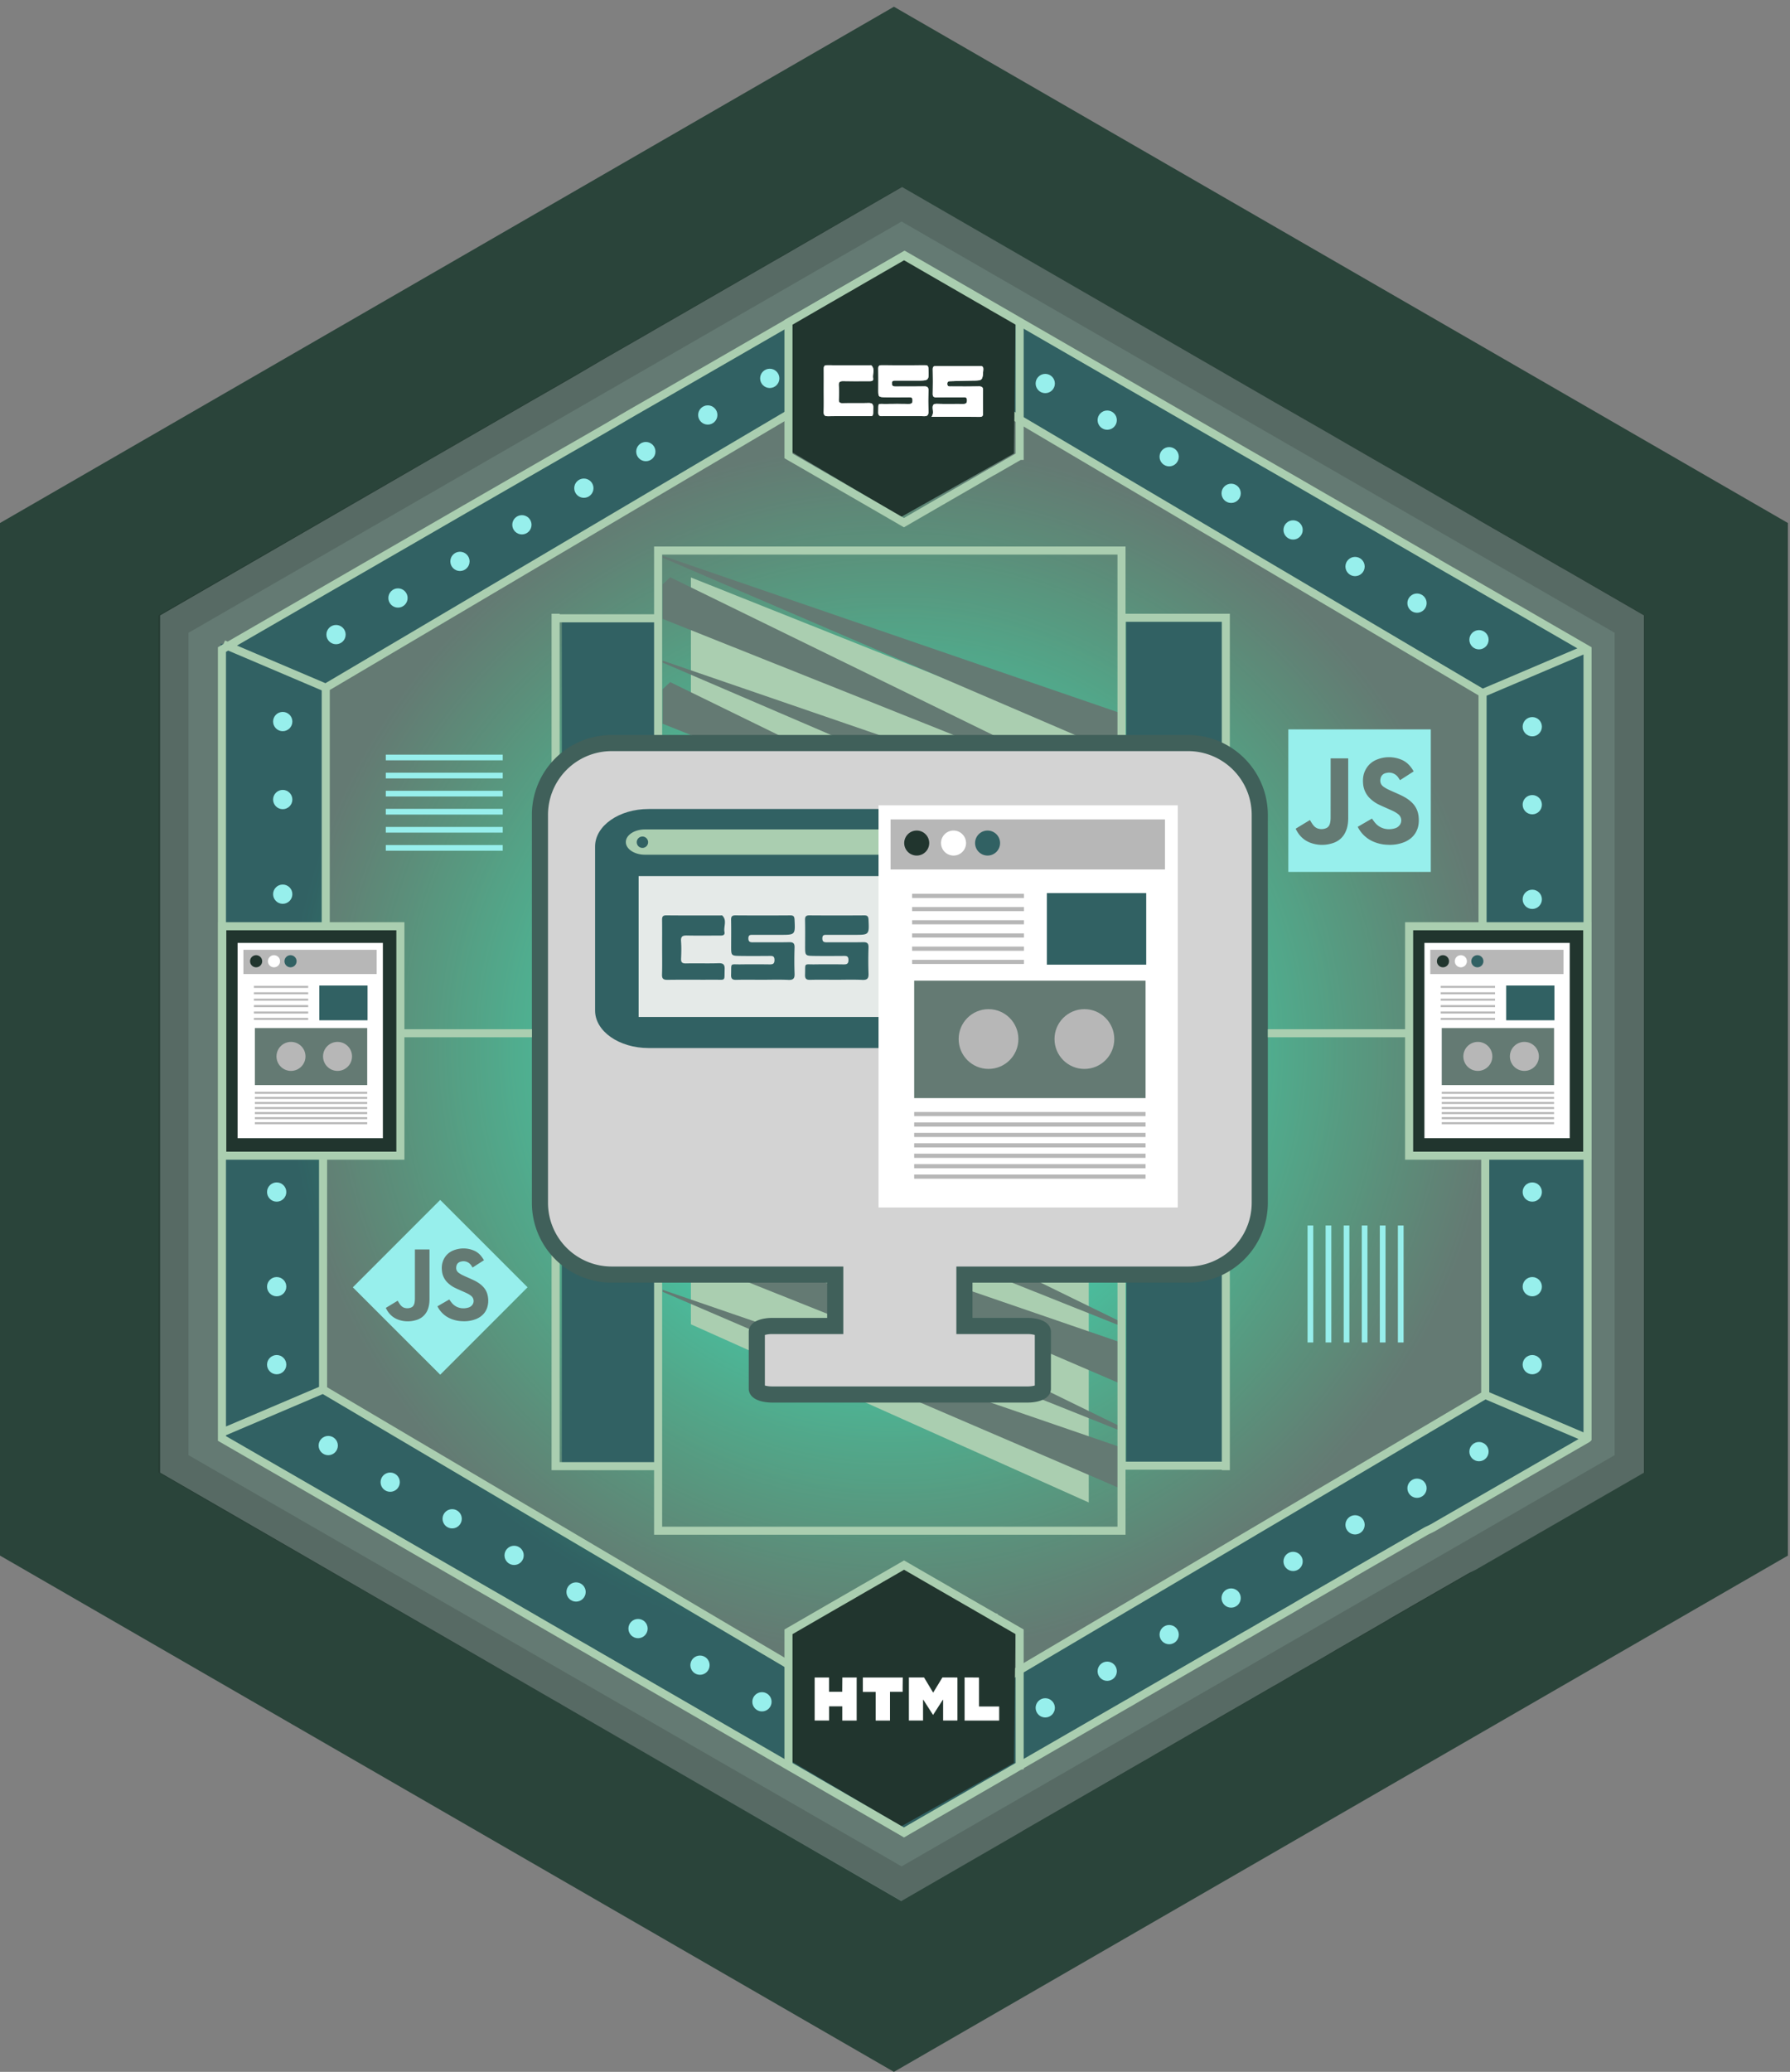 <svg xmlns="http://www.w3.org/2000/svg" width="110.979" height="128.417" viewBox="0 0 110.979 128.417"><rect x="0" y="0" width="110.979" height="128.417" fill="#808080" stroke="none"/><path fill="#2A443A" d="M110.849 96.417l-55.426 32L0 96.417v-64l55.423-32 55.426 32z"/><path fill="#647A73" d="M101.926 38.143v53.131l-.009.01-1.42.819-6.281 3.62-2.719 1.57-.241.121-.13.059-.11.061-3.03 1.74-1.869 1.079-.04.03-3.25 1.88-.87.511-1.38.79-1.46.85-.181.099-.019.011-1.71.989-.96.551-4.621 2.67-.629.369-.061.03-3.5 2.021-4.04 2.33-.01.01-.429.25-7.081 4.089-7.57-4.379-.04-.021-2.069-1.199-5.361-3.101-.69-.399-5.09-2.941-.389-.229-.491-.28-.33-.191-1.849-1.069-.571-.33-1.71-.99-2.509-1.451-2.911-1.679-.089-.05-4.67-2.7-2.111-1.221-7.5-4.329V38.143l14.33-8.279 1.991-1.151 4.929-2.839 1.58-.911.17-.099 1.66-.95 1.161-.67 1.54-.901.519-.3 2.28-1.309.69-.401 1.46-.839 5.721-3.3.46-.261 6.069-3.51 1.44-.83 1.06.611 6.49 3.75 14.53 8.389 1.04.601 2.3 1.319.87.5 1.52.88 1.37.79.801.46.09.051 1.809 1.04 3.78 2.189.04.021v.01l.26.149.66.381 1.46.84 1.941 1.12.779.449.441.25 1.939 1.12z"/><path fill="#316163" d="M98.333 89.458h-6.416v-46.5l6.343-2.698z"/><g fill="#316163"><path d="M98.417 89.166l-42.521 24.511-2.198-4.463 40.357-23.762zm0-48.668l-41.97-24.717-2.749 4.668 40.357 23.762z"/><path d="M98.333 40.205h-6.416v46.5l6.343 2.698z"/></g><g fill="#316163"><path d="M13.531 40.123L55.99 15.958l2.258 4.116-40.356 23.762zm0 48.668L55.5 113.507l2.748-4.668-40.356-23.762z"/><path d="M13.613 89.083h6.416v-46.5l-6.342-2.698z"/></g><radialGradient id="a" cx="55.251" cy="65.04" r="37.501" gradientUnits="userSpaceOnUse"><stop offset="0" stop-color="#38ffff"/><stop offset="1" stop-color="#2aff91" stop-opacity="0"/></radialGradient><circle fill="url(#a)" cx="55.251" cy="65.042" r="37.501"/><path fill="none" stroke="#AACEB0" stroke-width=".5" stroke-miterlimit="10" d="M98.426 40.261v48.896l-.009.009-1.306.753-5.779 3.332-2.504 1.445-.221.111-.119.055-.103.055-2.788 1.602-1.72.993-.037.028-2.991 1.73-.801.47-1.269.727-1.344.782-.166.091-.019.011-1.574.91-.883.506-4.251 2.457-.58.341-.055.027-3.221 1.86-3.718 2.144-.01.009-.395.23-6.515 3.764-6.968-4.03-.036-.02-1.904-1.103-4.933-2.854-.636-.368-4.684-2.706-.359-.211-.451-.258-.304-.174-1.702-.985-.525-.304-1.573-.912-2.31-1.334-2.678-1.546-.083-.044-4.298-2.486-1.941-1.123-6.903-3.984V40.261l13.188-7.619 1.831-1.059 4.537-2.613 1.455-.838.156-.091 1.528-.875 1.067-.616 1.417-.829.478-.276 2.099-1.205.635-.368 1.343-.773 5.265-3.037.423-.24 5.586-3.23 1.325-.764.976.562 5.973 3.45 13.372 7.722.957.552 2.116 1.215.801.459 1.397.81 1.262.727.737.424.082.046 1.666.957 3.479 2.015.037.019v.009l.238.138.607.35 1.345.773 1.785 1.031.718.413.405.23 1.785 1.032zM60.917 104.875l31.166-18.417m6.343 2.699l-6.343-2.699m0 0V70.125M60.75 24.542l31.167 18.416m6.343-2.698l-6.343 2.698m0 0v16.334M51.197 104.542L20.03 86.125m-6.342 2.699l6.342-2.699m0 0V69.792m31.333-45.584L20.196 42.625m-6.342-2.698l6.342 2.698m0 0v16.333"/><path fill="#316163" d="M69.833 38.208h6v52.417h-6zm-35 .25h5.833v52.25h-5.833z"/><g fill="#21352E"><path d="M55.876 32.035l-6.902-4.088.089-8.021 6.991-3.933 6.903 4.087-.09 8.02zm0 81.162l-6.902-4.088.089-8.021 6.991-3.933 6.903 4.087-.09 8.02zM16.405 58.875h8.25V69.5h-8.25zm70.96-1.465h11.043v14.223H87.365z"/><path d="M13.781 57.41h11.043v14.223H13.781z"/></g><path fill="#AACEB0" d="M67.502 93.125L42.835 82.082v-46.29l24.667 9.832z"/><path fill="#647A73" d="M41.551 61.778l-.468.44v2.14l28.25 11.27v-.277zm-.468-1.333v.122l28.25 12.139v-2.554zm.468-5.167l-.468.44v2.14l28.25 11.27v-.277zm-.468-1.333v.122l28.25 12.139v-2.554zm0 26v.122L69.346 92.21c-.001-.044-.013-.082-.013-.127v-2.432l-28.25-9.706zm.468-5.167l-.468.44v2.14l28.25 11.27v-.277zm-.468-1.333v.122l28.25 12.139v-2.554zm.468-5.167l-.468.44v2.14l28.25 11.27v-.277zm-.468-1.333v.122l28.25 12.139v-2.554zm.468-18.167l-.468.44v2.14l28.25 11.27v-.277zm-.468-1.333v.122l28.25 12.138v-2.553zm.468-5.167l-.468.44v2.14l28.25 11.27v-.277zm-.468-1.333v.122l28.25 12.138v-2.553zm.468-5.167l-.468.44v2.14l28.25 11.27v-.277zm-.468-1.332v.121l28.25 12.138v-2.553z"/><path fill="none" stroke="#AACEB0" stroke-width=".5" stroke-miterlimit="10" d="M40.803 34.125h28.73v60.751h-28.73zM76 38.042v53.083m-6.5-.281H76m-6.526-52.552h6.75M34.447 91.125V38.042m6.5.281h-6.5m6.527 52.552h-6.75M63.217 19.98v8.278h-.002l-.22.128-.979.564-.424.244-.037.02-.02.009-.018.008-.472.271-.291.17-.005.004-.507.294-.136.079-.214.122-.228.133-.029.015-.002.003-.267.153-.149.086-.72.416-.097.058-.011.004-.545.315-.629.363-.002.001-.067.039-1.103.638-1.179-.683-.006-.003-.323-.187-.835-.483-.108-.062-.792-.458-.061-.037-.076-.043-.052-.029-.287-.166-.09-.052-.265-.155-.392-.225-.454-.262-.013-.008-.728-.421-.328-.19-1.169-.673V19.98l2.232-1.29.311-.18.768-.442.246-.141.026-.015.26-.148.179-.105.24-.14.082-.047.354-.205.108-.062.227-.13.891-.515.072-.04.946-.546.224-.13.165.094 1.011.585 2.265 1.307.162.094.357.206.136.077.237.137.212.124.125.072.015.007.282.162.589.341.006.003v.003l.04.022.102.06.229.13.303.175.12.069.069.038.302.176zm0 81.162v8.277h-.002l-.22.129-.979.565-.424.244-.037.019-.02.008-.018.01-.472.271-.291.168-.005.005-.507.294-.136.078-.214.123-.228.133-.029.015-.002.003-.267.152-.149.086-.72.417-.097.058-.011.004-.545.316-.629.361-.002.002-.067.039-1.103.637-1.179-.681-.006-.003-.323-.187-.835-.484-.108-.062-.792-.458-.061-.037-.076-.043-.052-.029-.287-.166-.09-.052-.265-.155-.392-.225-.454-.262-.013-.007-.728-.422-.328-.19-1.169-.674v-8.277l2.232-1.29.311-.18.768-.442.246-.141.026-.015.26-.149.179-.104.24-.14.082-.047.354-.205.108-.062.227-.129.891-.516.072-.04.946-.546.224-.131.165.095 1.011.585 2.265 1.307.162.093.357.207.136.077.237.136.212.125.125.073.015.006.282.163.589.34.006.002v.004l.04.022.102.06.229.129.303.176.12.069.069.038.302.176zM87.365 57.41h11.043v14.223H87.365zm-73.584 0h11.043v14.223H13.781z"/><g><path fill="#D3D3D3" stroke="#40605A" stroke-miterlimit="10" d="M73.654 46.055H37.925a4.449 4.449 0 0 0-4.449 4.451v24.045a4.448 4.448 0 0 0 4.449 4.45h13.859v3.185h-3.908c-.526 0-.954.16-.954.358v3.534c0 .198.427.355.954.355h15.829c.526 0 .952-.157.952-.355v-3.534c0-.198-.426-.358-.952-.358h-3.911v-3.185h13.859a4.451 4.451 0 0 0 4.452-4.45V50.506a4.45 4.45 0 0 0-4.451-4.451z"/><path fill="none" stroke="#AACEB0" stroke-width=".5" stroke-miterlimit="10" d="M78.604 64.042h8.813m-62.677 0h8.239"/><path fill="#316163" d="M58.047 62.636c0 1.283-1.485 2.323-3.318 2.323H40.213c-1.832 0-3.318-1.04-3.318-2.323V52.467c0-1.284 1.486-2.324 3.318-2.324h14.516c1.833 0 3.318 1.04 3.318 2.324v10.169z"/><path fill="#AACEB0" d="M55.673 52.192c0 .434-.533.785-1.19.785H39.991c-.657 0-1.19-.351-1.19-.785 0-.433.533-.784 1.19-.784h14.492c.657 0 1.19.352 1.19.784z"/><g fill-rule="evenodd" clip-rule="evenodd" fill="#FFF"><path d="M57.752 25.835c1.021 0 2.003-.004 2.985.004.186 0 .212-.081.211-.236-.008-.458-.017-.915.001-1.373.009-.228-.067-.289-.289-.281-.56.013-1.124.004-1.685.003-.117 0-.246.031-.243-.168.003-.174.116-.153.226-.158.44-.012.879-.032 1.319-.035.647-.006.635-.001.683-.65.015-.203-.023-.255-.225-.253-.893.007-1.785.006-2.678 0-.161-.001-.231.031-.228.211.012.501.01 1.003 0 1.504-.003.169.048.226.222.224.549-.01 1.101-.001 1.652-.006.135 0 .251-.016.251.191 0 .202-.087.227-.254.226-.533-.009-1.063.009-1.595-.009-.233-.007-.292.069-.279.287.01.164.061.341-.074.519zm-1.785-.045c.432 0 .865-.015 1.295.006.248.012.308-.08.299-.308a17.814 17.814 0 0 1 0-1.266c.008-.205-.05-.278-.267-.272-.592.012-1.185.001-1.775.007-.146 0-.221-.029-.221-.199.003-.168.094-.168.214-.168h1.354c.735 0 .729 0 .694-.749-.008-.153-.05-.205-.209-.205-.894.007-1.786.007-2.68 0-.174-.001-.222.054-.219.224.009.43.004.862.003 1.292 0 .457-.001.461.46.469.471.007.943.004 1.416 0 .138 0 .244-.007.246.196.003.211-.098.221-.26.22a49.046 49.046 0 0 0-1.383 0c-.559.009-.462-.102-.482.501-.007.194.054.262.252.255.421-.012.842-.003 1.263-.003zm-4.893-1.594c0 .442.01.884-.004 1.326-.006.207.052.276.268.274.763-.014 1.526 0 2.289-.008.585-.004.49.09.513-.506.009-.237-.066-.31-.305-.302-.531.018-1.063-.001-1.595.01-.188.004-.244-.06-.235-.242a7.426 7.426 0 0 0-.002-.844c-.019-.234.074-.288.291-.282.542.012 1.084.001 1.626.004.124 0 .24-.019.211-.175-.053-.268.139-.569-.109-.806-.016-.016-.058-.006-.087-.006-.885 0-1.768.006-2.651-.003-.188-.001-.212.078-.209.234.004.443 0 .882-.001 1.326z"/><path d="M57.752 25.835c.135-.178.084-.355.075-.519-.013-.218.046-.294.279-.287.531.018 1.062 0 1.595.009.167.001.254-.024.254-.226 0-.208-.116-.191-.251-.191-.552.004-1.104-.004-1.652.006-.174.001-.225-.055-.222-.224.01-.501.012-1.003 0-1.504-.004-.18.066-.212.228-.211.893.006 1.785.007 2.678 0 .201-.001.239.05.225.253-.048.648-.035.644-.683.65-.44.003-.879.023-1.319.035-.109.004-.223-.016-.226.158-.003.199.126.168.243.168.561.001 1.125.01 1.685-.003.222-.007.298.053.289.281-.018.458-.009.915-.001 1.373.001.155-.025.236-.211.236-.983-.008-1.964-.004-2.986-.004zm-1.785-.045c-.421 0-.843-.009-1.263.003-.198.007-.259-.061-.252-.255.021-.603-.076-.492.482-.501.461-.007.922-.006 1.383 0 .162.001.263-.009.26-.22-.002-.203-.108-.196-.246-.196-.473.004-.945.007-1.416 0-.461-.007-.46-.012-.46-.469.001-.43.006-.862-.003-1.292-.003-.169.045-.225.219-.224.894.007 1.786.007 2.68 0 .159 0 .201.051.209.205.035.749.041.749-.694.749h-1.354c-.12 0-.211 0-.214.168 0 .169.075.199.221.199.59-.006 1.183.004 1.775-.007.217-.006.274.068.267.272-.015.421-.015.843 0 1.266.009.229-.051.32-.299.308-.429-.021-.863-.006-1.295-.006zm-4.892-1.594c0-.443.004-.882-.001-1.325-.003-.156.021-.235.209-.234.883.009 1.767.003 2.651.003.029 0 .071-.01.087.006.249.237.057.538.109.806.029.156-.087.175-.211.175-.542-.003-1.084.007-1.626-.004-.217-.006-.31.047-.291.282.021.28.015.563.002.844-.009.182.047.246.235.242.532-.012 1.064.007 1.595-.01.238-.007.313.065.305.302-.022.597.073.502-.513.506-.763.008-1.526-.006-2.289.008-.216.001-.274-.068-.268-.274.015-.443.005-.885.006-1.327z"/></g><path fill-rule="evenodd" clip-rule="evenodd" fill="#E5EAE8" d="M39.594 54.303h15.342v8.731H39.594z"/><path d="M47.246 60.728c-.535 0-1.068-.011-1.601.004-.25.008-.327-.079-.318-.325.026-.761-.096-.622.609-.634a68.214 68.214 0 0 1 1.752.001c.204.003.331-.011.33-.278-.004-.256-.138-.248-.314-.247-.597.004-1.193.009-1.79 0-.584-.008-.583-.017-.583-.593.001-.545.008-1.093-.004-1.637-.004-.214.058-.286.278-.283 1.13.008 2.26.008 3.39 0 .201-.001.255.065.266.261.044.945.051.945-.879.945h-1.714c-.15-.001-.266 0-.269.214-.001.215.095.25.278.25.75-.007 1.498.008 2.248-.008.272-.006.346.085.336.347-.017.532-.018 1.066.001 1.598.011.291-.066.405-.379.392-.546-.026-1.091-.007-1.637-.007zm4.586 0c-.535 0-1.068-.011-1.601.004-.251.008-.327-.079-.318-.325.026-.761-.097-.622.609-.634a68.295 68.295 0 0 1 1.753.001c.204.003.331-.011.329-.278-.004-.256-.138-.248-.314-.247-.597.004-1.193.009-1.79 0-.584-.008-.583-.017-.583-.593.001-.545.008-1.093-.004-1.637-.004-.214.058-.286.278-.283 1.13.008 2.26.008 3.39 0 .201-.001.255.065.266.261.044.945.051.945-.879.945h-1.714c-.15-.001-.266 0-.269.214-.001.215.095.25.278.25.75-.007 1.498.008 2.248-.008.273-.006.346.085.336.347-.017.532-.018 1.066.001 1.598.011.291-.066.405-.379.392-.546-.026-1.092-.007-1.637-.007zm-10.781-2.02c0-.559.005-1.117-.002-1.677-.003-.196.027-.299.265-.296 1.118.011 2.236.006 3.354.006.037 0 .091-.014.112.005.314.302.071.682.138 1.022.037.197-.11.222-.266.22-.688-.002-1.372.01-2.059-.005-.275-.007-.391.059-.369.357.027.354.019.711.003 1.068-.012.23.059.31.298.306.673-.015 1.347.01 2.019-.012.3-.01.396.08.384.38-.027.756.094.638-.647.642-.967.008-1.933-.008-2.897.008-.273.003-.348-.084-.339-.346.018-.558.006-1.118.006-1.678z" fill-rule="evenodd" clip-rule="evenodd" fill="#316163"/><circle fill-rule="evenodd" clip-rule="evenodd" fill="#316163" cx="39.83" cy="52.202" r=".353"/><g fill-rule="evenodd" clip-rule="evenodd" fill="#97EFEC"><circle cx="64.805" cy="105.854" r=".597"/><circle cx="68.647" cy="103.585" r=".597"/><circle cx="72.488" cy="101.316" r=".597"/><circle cx="76.33" cy="99.048" r=".597"/><circle cx="80.171" cy="96.779" r=".597"/><circle cx="84.013" cy="94.511" r=".597"/><circle cx="87.854" cy="92.242" r=".597"/><circle cx="91.696" cy="89.973" r=".597"/><circle cx="95" cy="84.583" r=".597"/><circle cx="95" cy="79.75" r=".597"/><circle cx="95" cy="73.884" r=".597"/><circle cx="17.154" cy="84.583" r=".597"/><circle cx="17.154" cy="79.75" r=".597"/><circle cx="17.154" cy="73.884" r=".597"/></g><g fill-rule="evenodd" clip-rule="evenodd" fill="#97EFEC"><circle cx="64.805" cy="23.771" r=".597"/><circle cx="68.647" cy="26.04" r=".597"/><circle cx="72.488" cy="28.309" r=".597"/><circle cx="76.33" cy="30.577" r=".597"/><circle cx="80.171" cy="32.846" r=".597"/><circle cx="84.013" cy="35.114" r=".597"/><circle cx="87.854" cy="37.383" r=".597"/><circle cx="91.696" cy="39.652" r=".597"/><circle cx="95" cy="45.042" r=".597"/><circle cx="95" cy="49.876" r=".597"/><circle cx="95" cy="55.741" r=".597"/></g><g fill-rule="evenodd" clip-rule="evenodd" fill="#97EFEC"><circle cx="47.724" cy="23.452" r=".597"/><circle cx="43.882" cy="25.721" r=".597"/><circle cx="40.041" cy="27.99" r=".597"/><circle cx="36.199" cy="30.258" r=".597"/><circle cx="32.358" cy="32.527" r=".597"/><circle cx="28.517" cy="34.795" r=".597"/><circle cx="24.675" cy="37.064" r=".597"/><circle cx="20.833" cy="39.333" r=".597"/><circle cx="17.529" cy="44.723" r=".597"/><circle cx="17.529" cy="49.557" r=".597"/><circle cx="17.529" cy="55.422" r=".597"/></g><g fill-rule="evenodd" clip-rule="evenodd" fill="#97EFEC"><circle cx="47.241" cy="105.479" r=".597"/><circle cx="43.399" cy="103.21" r=".597"/><circle cx="39.558" cy="100.941" r=".597"/><circle cx="35.716" cy="98.673" r=".597"/><circle cx="31.875" cy="96.404" r=".597"/><circle cx="28.034" cy="94.136" r=".597"/><circle cx="24.192" cy="91.867" r=".597"/><circle cx="20.351" cy="89.598" r=".597"/></g><path fill="#FFF" d="M88.314 58.443h9.008v12.103h-9.008z"/><path fill="#B7B7B7" d="M88.676 58.868h8.261v1.506h-8.261zm.648 2.237h3.368v.125h-3.368zm0 .398h3.368v.125h-3.368zm0 .397h3.368v.125h-3.368zm.063 5.772h6.964v.126h-6.964zm0 .315h6.964v.125h-6.964zm0 .313h6.964v.125h-6.964zm0 .314h6.964v.126h-6.964zm0 .313h6.964v.126h-6.964zm0 .315h6.964v.125h-6.964zm0 .313h6.964v.125h-6.964zm-.063-7.258h3.368v.126h-3.368zm0 .398h3.368v.125h-3.368zm0 .397h3.368v.125h-3.368z"/><path fill="#316163" d="M93.381 61.084h2.991v2.154h-2.991z"/><path fill="#647A73" d="M89.387 63.72h6.964v3.535h-6.964z"/><circle fill="#B7B7B7" cx="94.511" cy="65.477" r=".899"/><circle fill="#21352E" cx="89.463" cy="59.579" r=".376"/><circle fill="#FFF" cx="90.571" cy="59.579" r=".376"/><circle fill="#316163" cx="91.596" cy="59.579" r=".376"/><circle fill="#B7B7B7" cx="91.625" cy="65.477" r=".899"/><path fill="#FFF" d="M14.73 58.443h9.008v12.103H14.73z"/><path fill="#B7B7B7" d="M15.092 58.868h8.261v1.506h-8.261zm.648 2.237h3.368v.125H15.74zm0 .398h3.368v.125H15.74zm0 .397h3.368v.125H15.74zm.063 5.772h6.964v.126h-6.964zm0 .315h6.964v.125h-6.964zm0 .313h6.964v.125h-6.964zm0 .314h6.964v.126h-6.964zm0 .313h6.964v.126h-6.964zm0 .315h6.964v.125h-6.964zm0 .313h6.964v.125h-6.964zm-.063-7.258h3.368v.126H15.74zm0 .398h3.368v.125H15.74zm0 .397h3.368v.125H15.74z"/><path fill="#316163" d="M19.797 61.084h2.991v2.154h-2.991z"/><path fill="#647A73" d="M15.803 63.72h6.964v3.535h-6.964z"/><circle fill="#B7B7B7" cx="20.927" cy="65.477" r=".899"/><circle fill="#21352E" cx="15.879" cy="59.579" r=".376"/><circle fill="#FFF" cx="16.987" cy="59.579" r=".376"/><circle fill="#316163" cx="18.012" cy="59.579" r=".376"/><circle fill="#B7B7B7" cx="18.041" cy="65.477" r=".899"/><g><path fill="#FFF" d="M54.469 49.915H73.02v24.926H54.469z"/><path fill="#B7B7B7" d="M55.214 50.79h17.014v3.101H55.214zm1.335 4.608h6.936v.259h-6.936zm0 .819h6.936v.258h-6.936zm0 .818h6.936v.258h-6.936zm.13 11.888h14.343v.258H56.679zm0 .647h14.343v.258H56.679zm0 .645h14.343v.258H56.679zm0 .646h14.343v.259H56.679zm0 .646h14.343v.259H56.679zm0 .646h14.343v.26H56.679zm0 .646h14.343v.259H56.679zm-.13-14.945h6.936v.258h-6.936zm0 .817h6.936v.259h-6.936zm0 .819h6.936v.259h-6.936z"/><path fill="#316163" d="M64.906 55.355h6.159v4.436h-6.159z"/><path fill="#647A73" d="M56.679 60.783h14.343v7.279H56.679z"/><circle fill="#B7B7B7" cx="67.232" cy="64.401" r="1.853"/><path fill="#21352E" d="M57.611 52.254a.774.774 0 1 1-1.55 0 .775.775 0 0 1 1.55 0z"/><path fill="#FFF" d="M59.894 52.254a.774.774 0 0 1-.776.775.777.777 0 0 1-.775-.775.775.775 0 1 1 1.551 0z"/><circle fill="#316163" cx="61.229" cy="52.254" r=".775"/><circle fill="#B7B7B7" cx="61.288" cy="64.401" r="1.852"/></g><path fill="#97EFEC" d="M81.067 75.958h.354v7.25h-.354zm1.12 0h.354v7.25h-.354zm1.12 0h.354v7.25h-.354zm1.121 0h.354v7.25h-.354zm1.12 0h.354v7.25h-.354zm1.12 0h.354v7.25h-.354zM23.919 46.773h7.25v.354h-7.25zm0 1.12h7.25v.354h-7.25zm0 1.12h7.25v.354h-7.25zm0 1.121h7.25v.354h-7.25zm0 1.12h7.25v.354h-7.25zm0 1.121h7.25v.354h-7.25zm55.957-7.166h8.832v8.832h-8.832zM21.875 79.79l5.416-5.418 5.418 5.416-5.416 5.418z"/><g fill-rule="evenodd" clip-rule="evenodd" fill="#FFF"><path d="M59.355 103.973c.001.022.006.044.006.065v2.532c0 .021-.003.044-.004.071h-.884v-1.28l-.019-.006-.604.94-.605-.942-.017.004v1.285h-.876v-2.572l-.002-.099h.941l.564.942.574-.942c.31.002.618.002.926.002zm-6.238 0c-.001.033-.004.065-.004.099v2.571h-.892v-.881h-.817v.879h-.895v-2.667h.891v.886h.818v-.129l.006-.757.893-.001zm2.855 0l-.008.576v.313h-.785v1.781h-.889v-1.774h-.794v-.896h2.476zm4.72 0c.001.033.005.065.005.099v1.698h1.251v.872h-2.144v-2.571l-.003-.099.891.001z"/></g><g><path d="M27.124 80.966c.242-.142.486-.282.729-.423.05.067.096.132.145.194.274.344.682.409 1.022.313a.47.47 0 0 0 .282-.198.404.404 0 0 0-.088-.529 1.402 1.402 0 0 0-.272-.168c-.229-.108-.463-.204-.692-.313a1.76 1.76 0 0 1-.552-.396 1.173 1.173 0 0 1-.301-.726 1.245 1.245 0 0 1 .115-.669c.136-.271.349-.459.631-.563.416-.15.833-.146 1.243.025.279.117.468.334.619.597l-.704.452c-.032-.049-.06-.094-.091-.137a.572.572 0 0 0-.607-.236c-.156.028-.267.119-.304.275-.04.165-.004.317.137.424.084.063.178.117.274.162.216.103.439.192.655.297.229.109.444.244.615.438.166.188.253.407.279.655a1.41 1.41 0 0 1-.061.628c-.117.326-.348.544-.661.679a1.995 1.995 0 0 1-.865.143 2.002 2.002 0 0 1-.822-.197 1.606 1.606 0 0 1-.71-.688l-.014-.027-.002-.012zm-3.202.098l.734-.444c.037.06.07.118.107.174.076.116.165.219.302.263a.624.624 0 0 0 .409-.01c.149-.056.208-.182.232-.327a1.45 1.45 0 0 0 .017-.228l.001-2.976v-.074h.903a.565.565 0 0 1 .002.043v2.993c0 .207-.015.412-.081.609a1.077 1.077 0 0 1-.769.738 1.734 1.734 0 0 1-1.133-.048c-.33-.133-.56-.374-.716-.69-.003-.005-.004-.013-.008-.023z" fill-rule="evenodd" clip-rule="evenodd" fill="#647A73"/></g><g><path d="M84.181 51.245l.878-.508c.061.082.114.159.174.234.329.413.82.492 1.23.376a.562.562 0 0 0 .339-.239.488.488 0 0 0-.106-.637 1.714 1.714 0 0 0-.327-.202c-.275-.13-.558-.246-.833-.376a2.1 2.1 0 0 1-.664-.475 1.42 1.42 0 0 1-.363-.874c-.021-.279.011-.55.14-.804.163-.326.42-.552.759-.676a1.986 1.986 0 0 1 1.494.03c.336.141.564.402.745.718l-.846.544c-.039-.059-.072-.113-.11-.165a.686.686 0 0 0-.729-.284c-.188.034-.321.144-.366.331-.048.199-.005.382.164.51.102.077.215.141.331.196.26.123.527.231.787.356.275.132.534.295.74.528.198.226.304.49.335.788.026.256.015.51-.073.756-.141.392-.419.654-.795.816a2.386 2.386 0 0 1-1.04.172 2.396 2.396 0 0 1-.988-.237 1.934 1.934 0 0 1-.854-.827c-.007-.011-.012-.022-.018-.034-.003-.005-.003-.008-.004-.017zm-3.849.118c.293-.179.587-.357.883-.535.044.072.085.142.129.209.091.139.197.262.361.315a.738.738 0 0 0 .493-.012c.179-.066.251-.218.278-.393a1.58 1.58 0 0 0 .021-.274c.002-1.193.002-2.386.002-3.578v-.089h1.087l.002.052c0 1.199-.001 2.399.001 3.6 0 .248-.019.495-.099.733-.152.458-.461.758-.925.887a2.077 2.077 0 0 1-1.361-.058c-.397-.159-.675-.45-.862-.83a.057.057 0 0 1-.01-.027z" fill-rule="evenodd" clip-rule="evenodd" fill="#647A73"/></g></g><g><path opacity=".13" d="M9.826 38.141v53.121l46.072 26.559 46.074-26.559V38.141L55.898 11.58 9.826 38.141zm90.281 1.08v50.971l-44.209 25.489-44.211-25.489V39.221l44.211-25.489 44.209 25.489z"/></g></svg>
